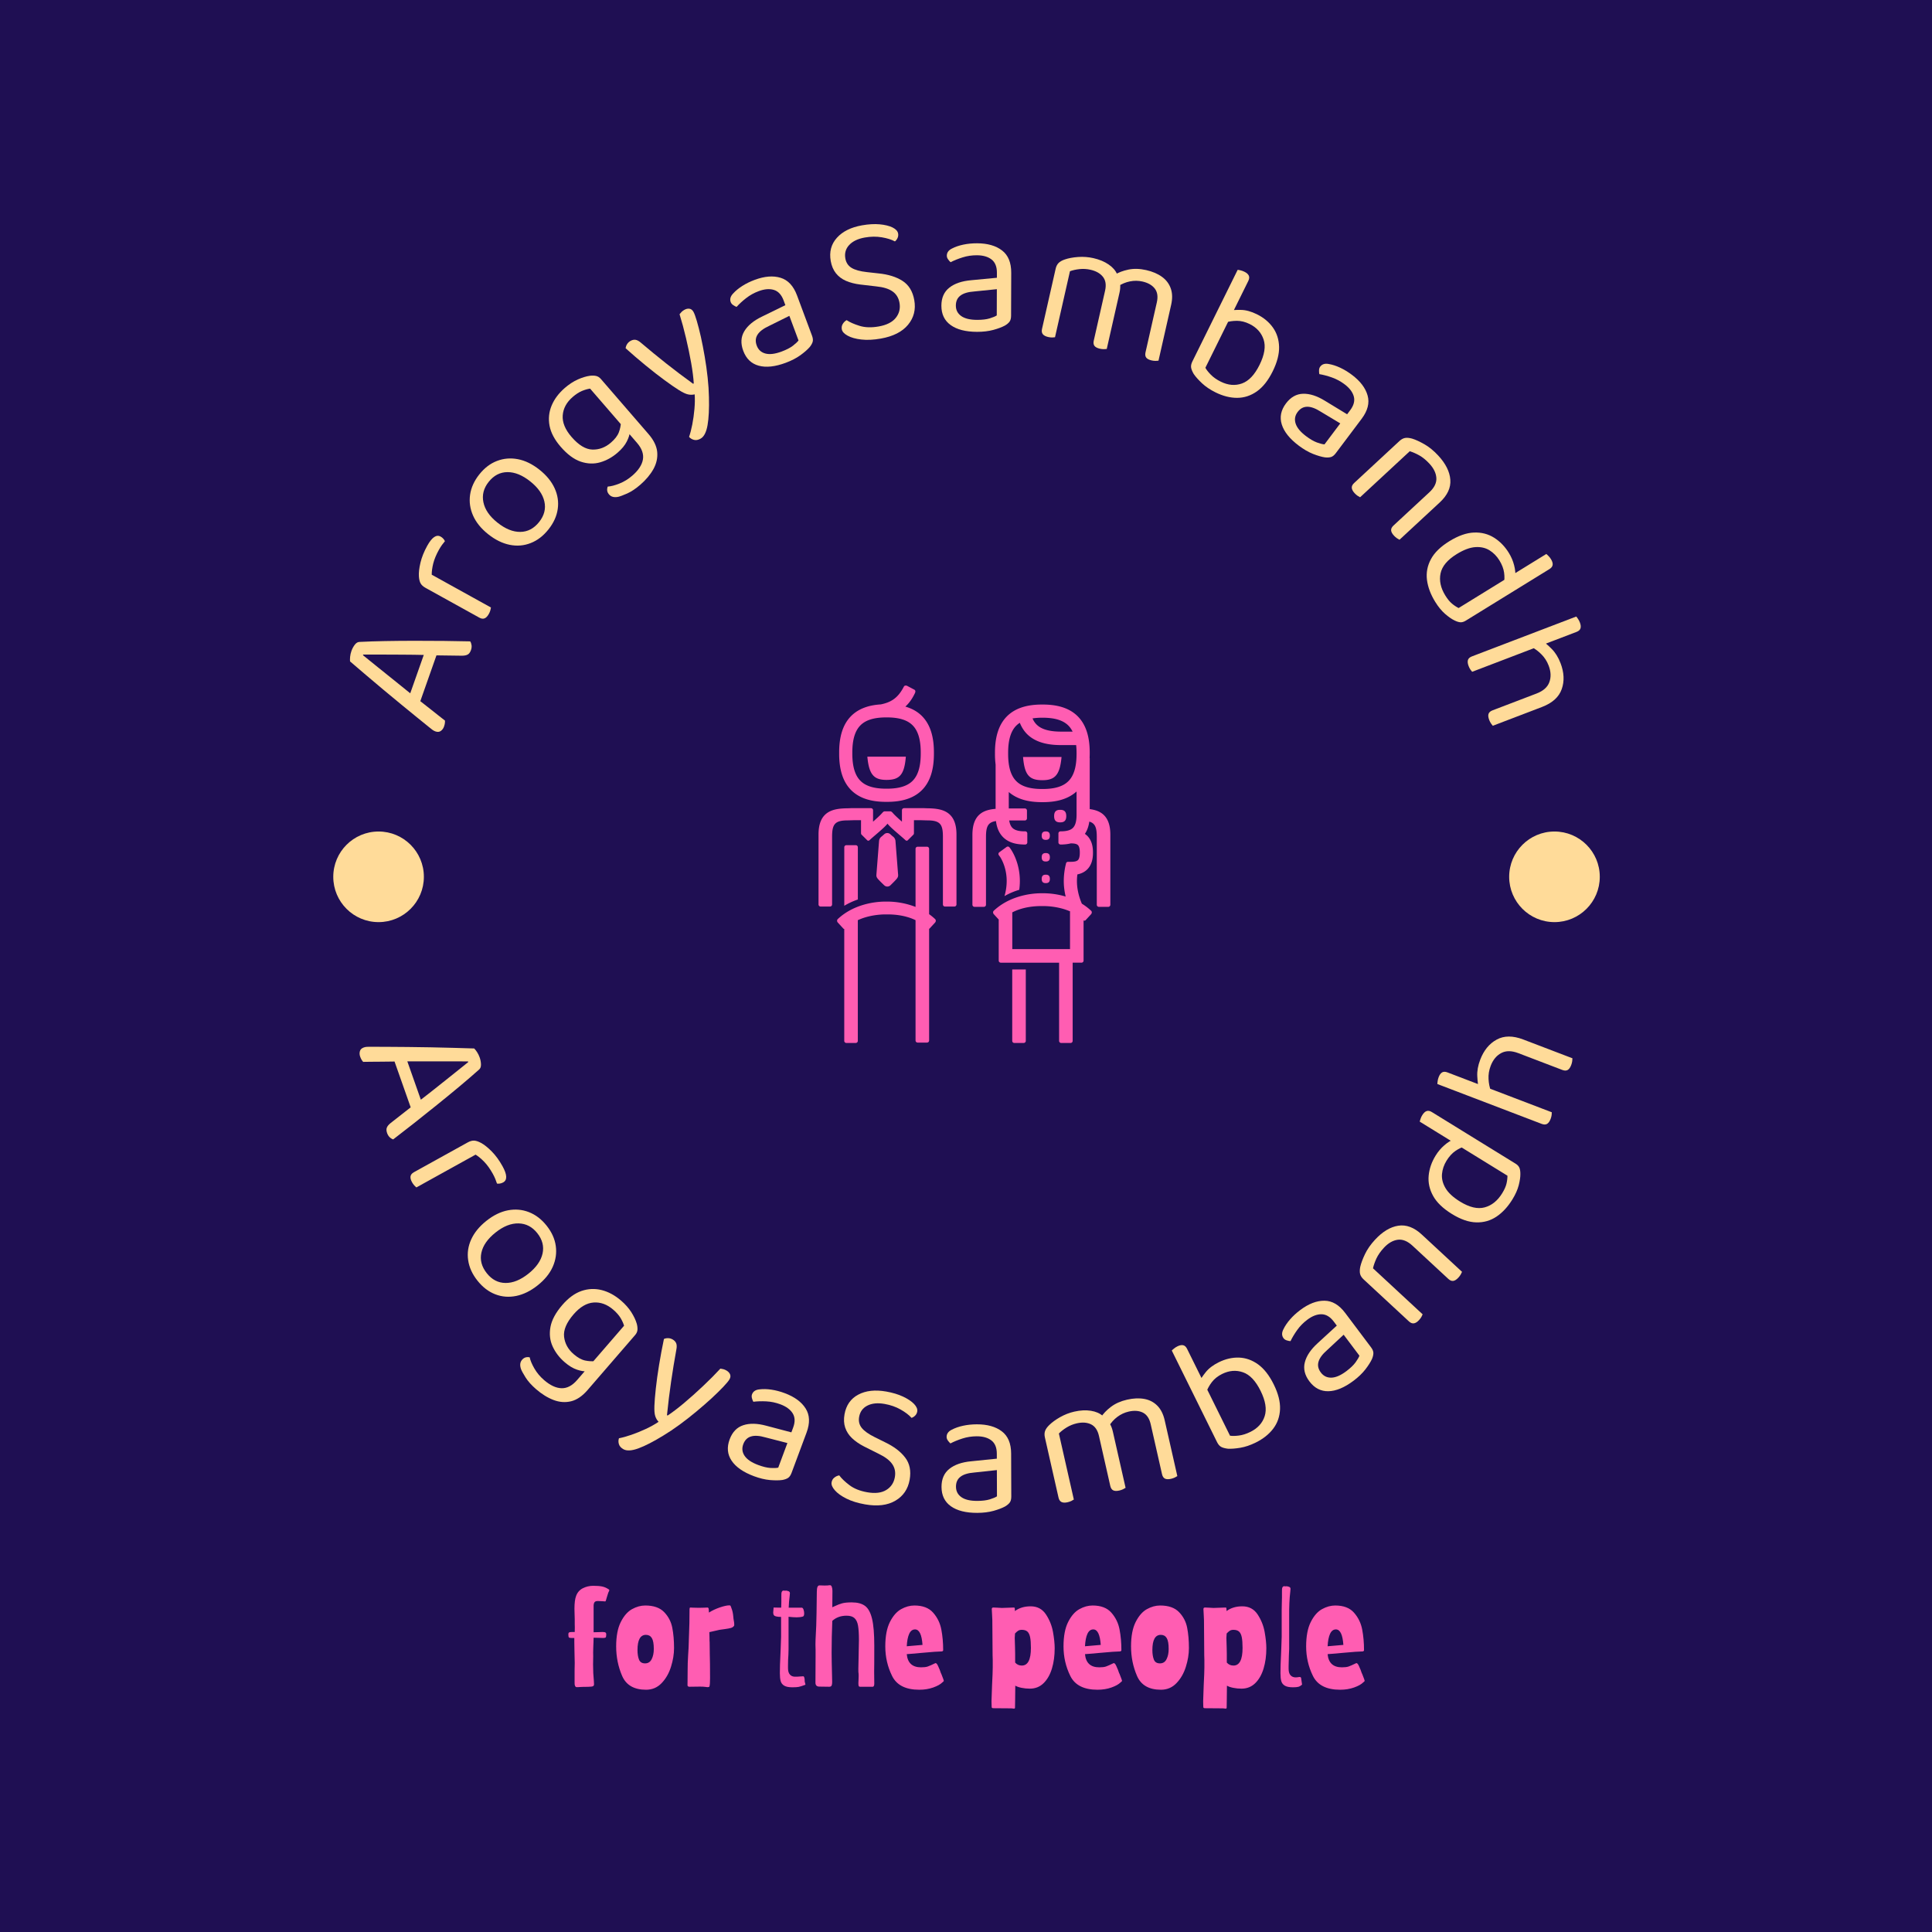 <svg xmlns="http://www.w3.org/2000/svg" version="1.1" xmlns:xlink="http://www.w3.org/1999/xlink" xmlns:svgjs="http://svgjs.dev/svgjs" width="1500" height="1500" viewBox="0 0 1500 1500"><rect width="1500" height="1500" fill="#1f0f53"></rect><g transform="matrix(0.667,0,0,0.667,250.161,174)"><svg viewBox="0 0 243 280" data-background-color="#1f0f53" preserveAspectRatio="xMidYMid meet" height="1728" width="1500" xmlns="http://www.w3.org/2000/svg" xmlns:xlink="http://www.w3.org/1999/xlink"><g id="tight-bounds" transform="matrix(1,0,0,1,-0.039,0)"><svg viewBox="0 0 243.078 280" height="280" width="243.078"><g><svg viewBox="0 0 278.27 320.537" height="280" width="243.078"><g><svg viewBox="0 0 278.27 320.537" height="320.537" width="278.27"><g id="textblocktransform"><svg viewBox="0 0 278.27 320.537" height="320.537" width="278.27" id="textblock"><g><svg viewBox="0 0 278.27 278.27" height="278.27" width="278.27"><g transform="matrix(1,0,0,1,89.943,89.943)"><svg viewBox="0 0 98.383 98.383" height="98.383" width="98.383"><g id="icon-0"><svg xmlns="http://www.w3.org/2000/svg" xmlns:xlink="http://www.w3.org/1999/xlink" version="1.1" x="0" y="0" viewBox="0 0 100 100" enable-background="new 0 0 100 100" xml:space="preserve" height="98.383" width="98.383" class="icon-jxe-0" data-fill-palette-color="accent" id="jxe-0"><g fill="#ff5db2" data-fill-palette-color="accent"></g><g fill="#ff5db2" data-fill-palette-color="accent"><g fill="#ff5db2" data-fill-palette-color="accent"><path d="M61.569 54.678A14 14 0 0 0 61.705 52.755C61.697 48.946 60.171 46.43 59.699 45.738L59.695 45.728 59.647 45.662 59.565 45.549 59.564 45.55 59.434 45.373A0.46 0.46 0 0 0 58.794 45.273L57.194 46.439A0.46 0.46 0 0 0 57.093 47.079L57.353 47.435 57.366 47.447C57.715 47.985 58.819 49.926 58.815 52.756A12 12 0 0 1 58.331 56.061 15 15 0 0 1 61.569 54.678M60.03 87.833C60.03 88.085 60.235 88.291 60.488 88.291H62.549A0.46 0.46 0 0 0 63.008 87.833V72.157H60.03zM66.657 30.622C69.364 30.622 70.49 29.527 70.853 25.528H62.406C62.732 29.527 63.795 30.622 66.657 30.622M66.502 47.554C66.502 48.198 66.8 48.464 67.386 48.464H67.407C67.993 48.464 68.291 48.199 68.291 47.554V47.524C68.291 46.882 67.993 46.614 67.407 46.614H67.386C66.8 46.614 66.502 46.881 66.502 47.524zM77.039 36.968V25.745H77.013C77.024 25.461 77.038 25.178 77.038 24.883V24.578C77.043 21.159 76.243 18.436 74.39 16.584 72.531 14.736 69.876 14.016 66.746 14.019H66.537C63.406 14.016 60.75 14.737 58.892 16.584 57.038 18.436 56.24 21.159 56.243 24.578V24.883A18 18 0 0 0 56.383 27.198V36.91C53.847 37.114 51.293 38.035 51.293 42.6V57.959A0.46 0.46 0 0 0 51.752 58.417H53.814A0.46 0.46 0 0 0 54.271 57.959V43.127C54.271 40.853 54.659 39.857 56.463 39.589 56.638 41.003 57.122 42.223 58.039 43.139 59.164 44.254 60.706 44.686 62.395 44.731 62.41 44.732 62.424 44.74 62.44 44.74H62.882A0.46 0.46 0 0 0 63.34 44.281V42.301A0.46 0.46 0 0 0 62.882 41.843H62.492C61.215 41.807 60.489 41.504 60.077 41.089 59.766 40.783 59.499 40.282 59.365 39.462L59.386 39.461H62.805A0.46 0.46 0 0 0 63.263 39.003V37.283A0.46 0.46 0 0 0 62.805 36.825H59.273V33.215C61.107 34.806 63.611 35.444 66.538 35.441H66.768C69.759 35.441 72.308 34.771 74.15 33.094V38.256C74.147 39.84 73.788 40.655 73.346 41.088 72.934 41.503 72.21 41.806 70.932 41.842H70.628C70.616 41.842 70.605 41.848 70.593 41.849H70.588V41.85A0.455 0.455 0 0 0 70.17 42.3V44.28C70.17 44.519 70.356 44.709 70.588 44.73V44.74L70.674 44.739H71.069C71.09 44.739 71.108 44.73 71.129 44.727A8.4 8.4 0 0 0 72.919 44.48V44.491H72.997C73.897 44.495 74.281 44.693 74.454 44.871 74.633 45.044 74.858 45.452 74.861 46.455V46.569C74.858 47.577 74.632 47.983 74.455 48.155 74.283 48.33 73.899 48.529 72.997 48.533H72.277A0.46 0.46 0 0 0 71.819 48.991C71.55 49.99 71.344 51.418 71.344 52.755 71.344 53.802 71.469 54.944 71.757 56.156A17.6 17.6 0 0 0 66.852 55.434L66.808 55.435H66.516L66.472 55.434C63.589 55.434 59.186 56.249 55.977 59.275 55.802 59.439 55.766 59.734 55.956 59.999L57.065 61.205V70.213C57.065 70.465 57.27 70.671 57.524 70.671H70.316V87.835C70.316 88.087 70.521 88.293 70.774 88.293H72.835A0.46 0.46 0 0 0 73.294 87.835V70.67H75.231A0.46 0.46 0 0 0 75.689 70.212V61.406A0.39 0.39 0 0 0 76.106 61.371L77.368 59.999C77.557 59.734 77.521 59.439 77.346 59.275A12.5 12.5 0 0 0 75.312 57.725C74.509 55.842 74.234 54.179 74.231 52.755 74.231 52.237 74.269 51.751 74.331 51.297 75.136 51.136 75.885 50.803 76.492 50.202 77.422 49.272 77.753 47.975 77.75 46.569V46.455C77.753 45.05 77.421 43.754 76.494 42.824A3.7 3.7 0 0 0 75.975 42.403C76.492 41.634 76.805 40.726 76.945 39.707 78.281 40.095 78.589 41.106 78.589 43.127V57.959C78.589 58.211 78.795 58.417 79.046 58.417H81.108A0.46 0.46 0 0 0 81.566 57.959V42.6C81.568 38.371 79.378 37.269 77.039 36.968M66.537 16.909H66.746C69.483 16.913 71.251 17.531 72.35 18.631 72.71 18.988 73.02 19.433 73.282 19.962H70.733C68.385 19.964 66.843 19.515 65.891 18.841 65.264 18.392 64.811 17.83 64.487 17.056A14 14 0 0 1 66.537 16.909M74.149 24.883C74.146 27.911 73.453 29.744 72.351 30.837 71.253 31.934 69.485 32.549 66.746 32.552H66.537C63.798 32.549 62.029 31.934 60.932 30.837 59.829 29.745 59.137 27.912 59.133 24.883V24.578C59.137 21.56 59.829 19.726 60.932 18.63A4.7 4.7 0 0 1 61.696 18.025C62.213 19.324 63.029 20.45 64.193 21.259 65.863 22.423 68.038 22.915 70.733 22.916H74.059C74.113 23.429 74.148 23.974 74.149 24.578zM72.713 59.593V67.692H60.044V59.631C62.619 58.301 65.435 58.246 66.474 58.246H66.854C67.819 58.246 70.337 58.362 72.748 59.423A0.5 0.5 0 0 0 72.713 59.593M70.573 39.877C71.445 39.877 71.888 39.482 71.888 38.523V38.477C71.888 37.521 71.445 37.123 70.573 37.123H70.542C69.669 37.123 69.227 37.521 69.227 38.477V38.523C69.227 39.482 69.669 39.877 70.542 39.877zM31.943 53.693A0.98 0.98 0 0 0 33.303 53.685C33.305 53.682 33.656 53.344 34.014 52.981 34.194 52.798 34.375 52.611 34.524 52.446A4 4 0 0 0 34.732 52.198C34.766 52.153 34.8 52.108 34.843 52.033 34.877 51.942 34.967 51.894 34.993 51.498L34.99 51.421 34.408 43.984C34.379 43.477 34.056 43.102 33.754 42.91L33.271 42.474A0.99 0.99 0 0 0 31.959 42.467L31.429 42.935C31.175 43.111 30.852 43.411 30.802 43.984H30.8L30.217 51.421 30.215 51.498C30.241 51.904 30.335 51.95 30.37 52.042 30.523 52.28 30.625 52.371 30.785 52.549 31.236 53.027 31.936 53.685 31.943 53.693M32.43 30.556C35.293 30.556 36.355 29.461 36.682 25.462H28.235C28.597 29.461 29.723 30.556 32.43 30.556M32.342 35.376H32.571C35.69 35.376 38.338 34.66 40.193 32.819 42.048 30.967 42.846 28.244 42.843 24.817V24.512C42.846 21.092 42.048 18.37 40.194 16.518 39.202 15.531 37.976 14.874 36.578 14.469 37.404 13.711 38.111 12.729 38.708 11.447 38.804 11.188 38.821 10.93 38.573 10.769L37.057 9.965C36.822 9.823 36.424 9.766 36.253 10.077 35.591 11.357 34.866 12.267 33.929 12.909 33.2 13.411 32.313 13.759 31.174 13.987 28.55 14.15 26.32 14.903 24.696 16.517 22.843 18.369 22.044 21.092 22.048 24.511V24.816C22.044 28.243 22.842 30.966 24.697 32.818 26.557 34.664 29.212 35.378 32.342 35.376M24.937 24.512C24.94 21.494 25.632 19.659 26.736 18.564 27.835 17.464 29.604 16.847 32.341 16.842H32.548C35.285 16.846 37.054 17.464 38.153 18.564 39.256 19.66 39.948 21.494 39.952 24.512V24.817C39.948 27.845 39.256 29.678 38.154 30.771 37.056 31.868 35.286 32.483 32.548 32.486H32.341C29.602 32.483 27.833 31.867 26.734 30.771 25.632 29.679 24.94 27.846 24.936 24.817V24.512zM67.385 43.717H67.406C67.992 43.717 68.29 43.451 68.29 42.807V42.777C68.29 42.134 67.992 41.867 67.406 41.867H67.385C66.799 41.867 66.501 42.134 66.501 42.777V42.807C66.502 43.452 66.799 43.717 67.385 43.717M25.691 44.884H23.629A0.46 0.46 0 0 0 23.171 45.342V58.181A16 16 0 0 1 26.149 56.803V45.342A0.46 0.46 0 0 0 25.691 44.884M41.789 60.027V45.682A0.46 0.46 0 0 0 41.331 45.223H39.27A0.46 0.46 0 0 0 38.812 45.682V58.431A17.4 17.4 0 0 0 32.614 57.263L32.57 57.264H32.278L32.234 57.263C29.352 57.263 24.948 58.078 21.74 61.104 21.566 61.268 21.529 61.563 21.718 61.828L22.98 63.2A0.4 0.4 0 0 0 23.165 63.278V87.832C23.165 88.084 23.37 88.29 23.623 88.29H25.684A0.46 0.46 0 0 0 26.143 87.832V61.342C28.613 60.198 31.243 60.077 32.234 60.077H32.614C33.621 60.077 36.302 60.124 38.812 61.34V87.75A0.46 0.46 0 0 0 39.27 88.208H41.332A0.46 0.46 0 0 0 41.79 87.75V63.237C41.816 63.225 41.844 63.221 41.868 63.202L43.13 61.83C43.32 61.565 43.284 61.27 43.109 61.106A12 12 0 0 0 41.789 60.027M66.502 52.301C66.502 52.945 66.8 53.211 67.386 53.211H67.407C67.993 53.211 68.291 52.945 68.291 52.301V52.271C68.291 51.629 67.993 51.361 67.407 51.361H67.386C66.8 51.361 66.502 51.628 66.502 52.271zM41.357 36.784A34 34 0 0 0 40.744 36.766L40.747 36.76H36.283A0.46 0.46 0 0 0 35.825 37.218V39.722C35.045 39.032 34.297 38.357 33.84 37.838 33.633 37.603 33.476 37.456 33.267 37.456H32.045C31.836 37.456 31.679 37.603 31.472 37.838 31.013 38.358 30.263 39.034 29.482 39.726V38.97C29.483 38.959 29.488 38.95 29.488 38.939V37.219A0.46 0.46 0 0 0 29.03 36.761H24.566L24.569 36.767C24.354 36.772 24.145 36.777 23.956 36.785 21.07 36.831 17.519 37.152 17.519 42.535V57.894A0.46 0.46 0 0 0 17.977 58.352H20.039A0.46 0.46 0 0 0 20.496 57.894V43.061C20.496 40.335 21.047 39.442 23.933 39.442 24.16 39.442 25.006 39.408 25.611 39.396H26.846V42.259C26.846 42.273 26.853 42.284 26.854 42.297A0.4 0.4 0 0 0 26.977 42.583L28.201 43.799C28.363 43.964 28.588 43.908 28.74 43.762 29.552 42.985 32.004 41.043 32.656 40.16 33.308 41.044 35.759 42.986 36.572 43.762 36.723 43.908 36.949 43.964 37.111 43.799L38.335 42.583A0.4 0.4 0 0 0 38.456 42.285C38.457 42.276 38.461 42.268 38.461 42.259V39.396H39.703C40.308 39.408 41.153 39.442 41.381 39.442 44.268 39.442 44.818 40.335 44.818 43.061V57.893C44.818 58.145 45.024 58.351 45.275 58.351H47.337A0.46 0.46 0 0 0 47.796 57.893V42.534C47.794 37.151 44.243 36.83 41.357 36.784" fill="#ff5db2" data-fill-palette-color="accent"></path></g></g></svg></g></svg></g><g id="text-0"><path d="M8.868 92.938v0l-0.051 0.144c0.902 0.734 1.979 1.604 3.23 2.61 1.25 1.007 2.538 2.041 3.862 3.103 1.324 1.061 2.555 2.054 3.69 2.977v0l0.488 0.387c0.395 0.304 0.885 0.681 1.471 1.131 0.584 0.457 1.196 0.937 1.835 1.443 0.635 0.496 1.229 0.967 1.781 1.412 0.546 0.443 0.995 0.795 1.348 1.055v0c0.009 0.197 0.001 0.394-0.026 0.593-0.027 0.198-0.088 0.431-0.182 0.699v0c-0.139 0.395-0.368 0.709-0.686 0.941-0.318 0.232-0.71 0.266-1.175 0.102v0c-0.223-0.079-0.437-0.193-0.642-0.345-0.209-0.16-0.43-0.334-0.664-0.524v0c-0.736-0.596-1.628-1.319-2.676-2.168-1.052-0.858-2.201-1.797-3.447-2.817-1.248-1.013-2.521-2.067-3.819-3.162-1.298-1.095-2.566-2.165-3.802-3.211-1.237-1.045-2.363-2.008-3.379-2.889v0c-0.026-0.231-0.021-0.559 0.014-0.984 0.044-0.429 0.14-0.854 0.288-1.274v0c0.173-0.491 0.413-0.937 0.718-1.338 0.308-0.407 0.656-0.611 1.043-0.611v0c1.635-0.083 3.473-0.145 5.515-0.184 2.048-0.038 4.169-0.057 6.363-0.058 2.2 0.001 4.332 0.011 6.396 0.029 2.062 0.025 3.932 0.056 5.609 0.096v0c0.156 0.248 0.255 0.538 0.297 0.867 0.035 0.328-0.008 0.664-0.13 1.008v0c-0.166 0.472-0.397 0.792-0.693 0.96-0.298 0.174-0.723 0.261-1.274 0.26v0l-6.719-0.089-1.137-0.068c-1.677-0.039-3.371-0.063-5.081-0.07-1.71-0.008-3.295-0.015-4.755-0.021-1.466-0.008-2.67-0.009-3.61-0.004zM25.005 92.198l-4.171 11.837-2.13-1.826 3.626-10.288z" fill="#ffdb99" data-fill-palette-color="primary"></path><path d="M23.659 75.698v0l5.401 2.992-1.517 2.74-5.197-2.878c-0.526-0.291-0.889-0.62-1.089-0.986-0.199-0.365-0.321-0.858-0.364-1.476v0c-0.057-0.804 0.055-1.801 0.335-2.99 0.283-1.18 0.771-2.397 1.465-3.65v0c1.012-1.827 1.973-2.488 2.884-1.984v0c0.231 0.128 0.424 0.281 0.58 0.46 0.159 0.173 0.276 0.353 0.349 0.541v0c-0.175 0.204-0.388 0.477-0.638 0.817-0.241 0.338-0.463 0.69-0.666 1.057v0c-0.583 1.052-0.989 2.037-1.219 2.952-0.223 0.919-0.331 1.721-0.324 2.405zM33.937 84.972l-7.964-4.411 1.926-2.515 8.549 4.735c-0.018 0.144-0.06 0.345-0.125 0.603-0.074 0.26-0.187 0.526-0.338 0.798v0c-0.265 0.479-0.561 0.79-0.888 0.934-0.336 0.146-0.723 0.098-1.16-0.144z" fill="#ffdb99" data-fill-palette-color="primary"></path><path d="M46.925 53.032v0 0c1.513 1.203 2.604 2.535 3.272 3.998 0.668 1.463 0.891 2.957 0.671 4.483-0.215 1.53-0.881 2.999-1.999 4.407v0c-1.119 1.407-2.401 2.391-3.848 2.951-1.445 0.569-2.956 0.694-4.532 0.374-1.576-0.32-3.12-1.081-4.633-2.284v0c-1.529-1.215-2.618-2.555-3.267-4.02-0.649-1.465-0.864-2.965-0.645-4.501 0.223-1.541 0.885-3.004 1.987-4.391v0c1.106-1.392 2.378-2.362 3.816-2.911 1.442-0.555 2.95-0.681 4.524-0.38 1.574 0.301 3.125 1.059 4.654 2.274zM35.955 55.658v0 0c-1.085 1.365-1.463 2.835-1.133 4.408 0.325 1.579 1.334 3.041 3.027 4.387v0c1.714 1.362 3.364 2.03 4.948 2.003 1.585-0.018 2.937-0.73 4.056-2.138v0c1.106-1.392 1.483-2.866 1.131-4.423-0.346-1.553-1.366-3.002-3.058-4.347v0c-1.693-1.346-3.335-2.012-4.926-1.998-1.591 0.014-2.939 0.716-4.045 2.108z" fill="#ffdb99" data-fill-palette-color="primary"></path><path d="M63.781 49.362v0 0c-1.145 0.99-2.393 1.68-3.745 2.071-1.351 0.391-2.756 0.341-4.215-0.148-1.459-0.499-2.904-1.577-4.336-3.233v0c-1.295-1.498-2.089-3-2.383-4.507-0.283-1.506-0.135-2.961 0.447-4.366 0.581-1.395 1.533-2.665 2.857-3.811v0c0.905-0.782 1.836-1.39 2.792-1.824 0.956-0.424 1.833-0.691 2.632-0.8v0c0.469-0.057 0.904-0.045 1.305 0.037 0.396 0.086 0.749 0.308 1.058 0.666v0l7.897 9.135-2.362 2.042-7.87-9.104c-0.528 0.072-1.115 0.24-1.762 0.505-0.642 0.27-1.309 0.703-1.999 1.299v0c-1.324 1.145-2.041 2.47-2.151 3.977-0.109 1.506 0.525 3.057 1.905 4.652v0c1.534 1.774 3.035 2.683 4.502 2.728 1.463 0.039 2.796-0.46 3.998-1.5v0c0.869-0.751 1.444-1.503 1.723-2.253 0.275-0.756 0.417-1.45 0.425-2.083v0l1.931 2.002c-0.017 0.569-0.233 1.265-0.647 2.088-0.409 0.818-1.077 1.628-2.002 2.427zM67.982 47.231v0l-2.685-3.106 2.362-2.042 2.811 3.252c1.127 1.304 1.752 2.59 1.876 3.859 0.118 1.274-0.156 2.511-0.823 3.714-0.672 1.197-1.618 2.324-2.841 3.38v0c-0.987 0.853-1.928 1.479-2.824 1.879-0.901 0.395-1.539 0.633-1.914 0.716v0c-0.88 0.18-1.544 0.012-1.99-0.504v0c-0.239-0.276-0.374-0.561-0.405-0.856-0.031-0.304 0.009-0.589 0.119-0.853v0c0.688-0.041 1.528-0.258 2.52-0.651 0.987-0.388 1.914-0.958 2.784-1.71v0c1.319-1.14 2.081-2.3 2.287-3.478 0.205-1.178-0.22-2.378-1.277-3.6z" fill="#ffdb99" data-fill-palette-color="primary"></path><path d="M76.999 35.817v0 0c-0.805-0.503-1.832-1.214-3.079-2.133-1.254-0.915-2.606-1.969-4.058-3.16-1.461-1.194-2.905-2.432-4.332-3.715v0c0.03-0.314 0.135-0.612 0.314-0.896 0.18-0.283 0.419-0.511 0.718-0.683v0c0.381-0.22 0.754-0.302 1.121-0.248 0.364 0.063 0.762 0.286 1.193 0.669v0c1.773 1.505 3.572 2.98 5.397 4.424 1.824 1.445 3.766 2.911 5.826 4.399v0l0.14-0.081c-0.073-1.222-0.259-2.695-0.559-4.418-0.305-1.72-0.677-3.507-1.114-5.361-0.434-1.848-0.898-3.566-1.393-5.154v0c0.121-0.156 0.261-0.318 0.421-0.488 0.163-0.164 0.355-0.31 0.578-0.439v0c0.386-0.223 0.757-0.312 1.11-0.266 0.363 0.048 0.656 0.265 0.879 0.652v0c0.206 0.357 0.451 1.019 0.736 1.986 0.285 0.967 0.577 2.109 0.877 3.427 0.29 1.315 0.566 2.732 0.826 4.252 0.264 1.526 0.477 3.045 0.639 4.558 0.163 1.513 0.255 2.911 0.278 4.194v0c0.066 2.521-0.034 4.541-0.298 6.058-0.266 1.527-0.759 2.498-1.479 2.914v0c-0.521 0.301-1.001 0.394-1.441 0.281-0.436-0.107-0.794-0.322-1.074-0.645v0c0.251-0.714 0.483-1.605 0.694-2.671 0.209-1.072 0.365-2.188 0.468-3.348 0.101-1.151 0.117-2.205 0.048-3.164v0c-0.451 0.112-0.924 0.116-1.421 0.012-0.497-0.104-1.168-0.422-2.015-0.956z" fill="#ffdb99" data-fill-palette-color="primary"></path><path d="M99.206 27.518v0 0c1.026-0.382 1.837-0.799 2.433-1.252 0.594-0.459 1-0.841 1.218-1.145v0l-1.977-5.311-4.365 2.165c-1.238 0.569-2.073 1.201-2.507 1.897-0.442 0.691-0.5 1.477-0.172 2.357v0c0.335 0.899 0.959 1.471 1.872 1.715 0.913 0.244 2.079 0.102 3.498-0.426zM93.399 12.037v0 0c2.122-0.79 3.985-0.939 5.589-0.447 1.601 0.486 2.784 1.754 3.548 3.806v0l3.233 8.684c0.2 0.538 0.248 0.986 0.142 1.342-0.105 0.357-0.321 0.736-0.647 1.139v0c-0.465 0.534-1.134 1.118-2.008 1.754-0.883 0.631-1.932 1.174-3.148 1.626v0c-2.299 0.856-4.248 1.066-5.846 0.629-1.589-0.433-2.702-1.504-3.338-3.214v0c-0.592-1.59-0.513-3.004 0.238-4.242 0.744-1.236 2.025-2.29 3.843-3.162v0l5.015-2.451-0.382-1.026c-0.455-1.222-1.155-1.979-2.099-2.269-0.936-0.286-2.028-0.197-3.276 0.267v0c-1.001 0.373-1.906 0.875-2.716 1.509-0.81 0.633-1.498 1.264-2.064 1.894v0c-0.26-0.098-0.513-0.235-0.759-0.41-0.243-0.169-0.411-0.377-0.503-0.624v0c-0.236-0.633-0.063-1.253 0.52-1.86v0c0.531-0.587 1.197-1.134 1.996-1.641 0.793-0.504 1.68-0.939 2.662-1.304z" fill="#ffdb99" data-fill-palette-color="primary"></path><path d="M120.157 22.102v0 0c1.724-0.304 2.959-0.926 3.706-1.867 0.748-0.935 1.014-2.018 0.797-3.249v0c-0.186-1.058-0.683-1.873-1.491-2.445-0.801-0.573-1.97-0.936-3.507-1.091v0l-3.52-0.41c-1.137-0.143-2.151-0.407-3.043-0.792-0.885-0.386-1.609-0.935-2.173-1.645-0.556-0.705-0.927-1.583-1.113-2.635v0c-0.348-1.977 0.098-3.651 1.339-5.023 1.234-1.37 3.046-2.266 5.436-2.686v0c1.384-0.244 2.648-0.315 3.792-0.215 1.144 0.107 2.073 0.335 2.786 0.683 0.708 0.356 1.107 0.79 1.197 1.302v0c0.059 0.333 0.021 0.648-0.111 0.946-0.132 0.305-0.324 0.558-0.577 0.761v0c-0.736-0.399-1.684-0.695-2.843-0.889-1.153-0.195-2.372-0.179-3.656 0.047v0c-1.491 0.263-2.614 0.8-3.371 1.612-0.757 0.806-1.036 1.775-0.837 2.906v0c0.158 0.899 0.599 1.572 1.324 2.022 0.732 0.454 1.84 0.764 3.324 0.928v0l2.467 0.275c2.13 0.208 3.872 0.749 5.227 1.622 1.361 0.872 2.21 2.26 2.545 4.164v0c0.356 2.023-0.094 3.794-1.35 5.313-1.256 1.518-3.219 2.512-5.888 2.982v0c-1.564 0.275-2.963 0.343-4.195 0.203-1.226-0.141-2.211-0.417-2.956-0.828-0.752-0.41-1.172-0.871-1.262-1.383v0c-0.077-0.439-0.005-0.829 0.215-1.17 0.213-0.346 0.489-0.615 0.826-0.805v0c0.692 0.461 1.626 0.873 2.802 1.236 1.176 0.363 2.545 0.406 4.11 0.131z" fill="#ffdb99" data-fill-palette-color="primary"></path><path d="M141.402 20.675v0 0c1.095 0.004 2.001-0.101 2.718-0.315 0.717-0.221 1.232-0.435 1.543-0.644v0l0.019-5.667-4.847 0.49c-1.359 0.097-2.363 0.394-3.014 0.893-0.657 0.491-0.987 1.206-0.991 2.145v0c-0.003 0.96 0.379 1.715 1.148 2.265 0.769 0.55 1.91 0.828 3.424 0.833zM141.417 4.14v0 0c2.264 0.008 4.06 0.524 5.388 1.549 1.328 1.018 1.988 2.622 1.981 4.812v0l-0.031 9.266c-0.002 0.574-0.115 1.01-0.339 1.307-0.224 0.297-0.56 0.576-1.006 0.838v0c-0.623 0.336-1.455 0.647-2.498 0.934-1.049 0.28-2.222 0.418-3.519 0.414v0c-2.453-0.008-4.351-0.498-5.692-1.469-1.335-0.964-1.999-2.359-1.994-4.184v0c0.006-1.696 0.578-2.992 1.717-3.887 1.132-0.895 2.702-1.43 4.709-1.606v0l5.558-0.529 0.003-1.094c0.004-1.304-0.384-2.259-1.166-2.863-0.775-0.597-1.829-0.898-3.16-0.903v0c-1.068-0.004-2.092 0.148-3.073 0.456-0.981 0.308-1.847 0.656-2.599 1.045v0c-0.209-0.183-0.397-0.4-0.566-0.65-0.168-0.244-0.252-0.498-0.251-0.762v0c0.002-0.676 0.383-1.195 1.141-1.557v0c0.704-0.363 1.519-0.64 2.446-0.833 0.92-0.193 1.904-0.288 2.951-0.284z" fill="#ffdb99" data-fill-palette-color="primary"></path><path d="M172.158 14.837v0l-0.992 4.38-3.055-0.692 0.94-4.152c0.282-1.246 0.127-2.244-0.465-2.995-0.594-0.744-1.487-1.252-2.68-1.522v0c-0.784-0.178-1.574-0.225-2.369-0.142-0.796 0.09-1.486 0.242-2.068 0.457v0l-1.476 6.516-3.055-0.692 1.442-6.367c0.115-0.508 0.321-0.915 0.619-1.222 0.298-0.307 0.751-0.564 1.36-0.773v0c0.783-0.273 1.738-0.452 2.866-0.536 1.126-0.078 2.223 0.005 3.291 0.246v0c1.299 0.294 2.397 0.751 3.297 1.371 0.899 0.619 1.515 1.327 1.847 2.123v0c0.117 0.186 0.211 0.353 0.282 0.5 0.076 0.156 0.14 0.344 0.195 0.564v0c0.108 0.35 0.17 0.78 0.186 1.29 0.023 0.511-0.032 1.06-0.165 1.646zM183.313 17.447v0l-0.974 4.301-3.056-0.692 0.941-4.153c0.282-1.246 0.134-2.243-0.445-2.991-0.581-0.741-1.467-1.247-2.661-1.517v0c-0.89-0.202-1.789-0.211-2.696-0.028-0.914 0.181-1.778 0.54-2.593 1.076v0l-0.714-2.491c0.808-0.51 1.802-0.888 2.98-1.133 1.177-0.239 2.451-0.204 3.822 0.106v0c1.371 0.31 2.512 0.797 3.421 1.461 0.905 0.655 1.537 1.491 1.896 2.508 0.359 1.017 0.385 2.201 0.079 3.553zM155.435 22.63l1.959-8.652 3.056 0.692-2.21 9.759c-0.144 0.023-0.348 0.039-0.614 0.048-0.271 0.001-0.557-0.033-0.861-0.101v0c-0.534-0.121-0.915-0.318-1.144-0.592-0.234-0.282-0.296-0.666-0.186-1.154zM166.608 25.16l1.959-8.652 3.056 0.692-2.211 9.759c-0.144 0.023-0.355 0.037-0.633 0.044-0.284-0.002-0.564-0.034-0.841-0.097v0c-0.56-0.127-0.948-0.326-1.164-0.596-0.221-0.279-0.276-0.662-0.166-1.15zM177.781 27.69l1.959-8.651 3.056 0.692-2.211 9.759c-0.144 0.023-0.355 0.037-0.633 0.043-0.284-0.002-0.564-0.034-0.841-0.097v0c-0.56-0.127-0.948-0.326-1.164-0.596-0.221-0.279-0.276-0.662-0.166-1.15z" fill="#ffdb99" data-fill-palette-color="primary"></path><path d="M201.835 19.467v0 0c1.448 0.716 2.598 1.669 3.45 2.859 0.849 1.196 1.295 2.589 1.338 4.178 0.037 1.587-0.423 3.349-1.382 5.289v0c-0.97 1.963-2.109 3.405-3.417 4.327-1.317 0.925-2.734 1.389-4.251 1.393-1.511 0.007-3.073-0.388-4.684-1.185v0c-1.145-0.566-2.112-1.218-2.902-1.955-0.783-0.734-1.385-1.408-1.804-2.023v0c-0.329-0.57-0.517-1.043-0.564-1.421-0.05-0.372 0.046-0.803 0.289-1.293v0l5.768-11.669 2.799 1.384-5.768 11.669c0.226 0.428 0.619 0.928 1.181 1.5 0.562 0.572 1.276 1.072 2.142 1.5v0c1.587 0.785 3.114 0.914 4.581 0.387 1.467-0.527 2.732-1.865 3.795-4.016v0c1.075-2.175 1.366-3.999 0.873-5.472-0.49-1.479-1.496-2.594-3.017-3.346v0c-0.933-0.461-1.848-0.691-2.746-0.69-0.907 0.004-1.709 0.124-2.406 0.36v0l0.596-2.533c0.713-0.145 1.603-0.207 2.67-0.184 1.064 0.013 2.217 0.327 3.459 0.941zM199.975 12.271l-3.778 7.643-2.799-1.384 4.281-8.661c0.139 0.008 0.346 0.047 0.622 0.115 0.272 0.059 0.551 0.159 0.836 0.3v0c0.485 0.24 0.802 0.521 0.951 0.844 0.143 0.32 0.106 0.701-0.113 1.143z" fill="#ffdb99" data-fill-palette-color="primary"></path><path d="M212.44 45.78v0 0c0.875 0.658 1.664 1.116 2.367 1.373 0.707 0.252 1.247 0.388 1.621 0.407v0l3.406-4.529-4.178-2.507c-1.147-0.735-2.13-1.098-2.949-1.088-0.82 0-1.513 0.376-2.077 1.126v0c-0.577 0.767-0.722 1.601-0.435 2.502 0.287 0.901 1.035 1.806 2.245 2.716zM222.344 32.539v0 0c1.81 1.361 2.94 2.849 3.391 4.465 0.455 1.61 0.025 3.291-1.291 5.041v0l-5.568 7.406c-0.345 0.459-0.696 0.741-1.054 0.844-0.357 0.104-0.793 0.127-1.308 0.07v0c-0.7-0.104-1.553-0.352-2.56-0.745-1.008-0.403-2.03-0.994-3.067-1.774v0c-1.961-1.474-3.189-3.002-3.683-4.583-0.493-1.571-0.191-3.086 0.906-4.545v0c1.019-1.356 2.253-2.052 3.7-2.088 1.442-0.04 3.021 0.47 4.735 1.531v0l4.769 2.901 0.658-0.875c0.784-1.043 1.043-2.04 0.779-2.992-0.264-0.942-0.928-1.814-1.993-2.614v0c-0.854-0.642-1.765-1.133-2.735-1.473-0.97-0.34-1.873-0.579-2.708-0.717v0c-0.058-0.272-0.079-0.558-0.064-0.86 0.011-0.296 0.096-0.549 0.254-0.76v0c0.406-0.54 1.021-0.729 1.846-0.566v0c0.781 0.131 1.601 0.396 2.459 0.796 0.852 0.396 1.697 0.908 2.534 1.538z" fill="#ffdb99" data-fill-palette-color="primary"></path><path d="M241.307 60.104v0l-2.923 2.709-2.129-2.298 2.811-2.605c1.071-0.992 1.576-2.018 1.516-3.077-0.065-1.064-0.566-2.102-1.503-3.113v0c-0.708-0.763-1.431-1.355-2.171-1.776-0.74-0.411-1.429-0.712-2.068-0.904v0l-4.959 4.597-2.13-2.298 4.848-4.493c0.402-0.372 0.807-0.596 1.217-0.671 0.409-0.075 0.924-0.027 1.544 0.145v0c0.747 0.229 1.631 0.636 2.651 1.22 1.02 0.584 2.008 1.392 2.964 2.422v0c1.613 1.74 2.486 3.478 2.621 5.215 0.139 1.741-0.624 3.384-2.289 4.927zM222.822 55.908l6.506-6.03 2.129 2.298-7.339 6.802c-0.132-0.062-0.309-0.165-0.533-0.308-0.224-0.152-0.441-0.342-0.653-0.57v0c-0.372-0.402-0.575-0.78-0.61-1.135-0.034-0.365 0.132-0.717 0.5-1.057zM231.325 65.084l6.506-6.03 2.13 2.298-7.339 6.801c-0.127-0.057-0.309-0.165-0.547-0.322-0.228-0.157-0.441-0.342-0.639-0.555v0c-0.391-0.421-0.598-0.805-0.624-1.15-0.025-0.355 0.146-0.702 0.513-1.042z" fill="#ffdb99" data-fill-palette-color="primary"></path><path d="M245.385 82.897v0l11.176-6.889 1.678 2.645-11.314 6.974c-0.42 0.259-0.818 0.373-1.194 0.343-0.37-0.034-0.798-0.175-1.285-0.423v0c-0.564-0.271-1.228-0.736-1.99-1.393-0.76-0.667-1.468-1.532-2.124-2.596v0c-0.986-1.599-1.579-3.179-1.779-4.74-0.194-1.564 0.091-3.053 0.855-4.468 0.76-1.421 2.083-2.713 3.97-3.877v0c1.933-1.192 3.707-1.817 5.322-1.875 1.612-0.065 3.059 0.306 4.341 1.111 1.273 0.803 2.333 1.892 3.181 3.267v0c0.536 0.869 0.919 1.768 1.151 2.697 0.237 0.926 0.314 1.72 0.23 2.383v0l-2.46 1.516c0.161-0.679 0.182-1.45 0.063-2.313-0.119-0.863-0.459-1.75-1.019-2.659v0c-0.56-0.909-1.273-1.633-2.137-2.172-0.87-0.536-1.892-0.763-3.065-0.683-1.173 0.08-2.505 0.579-3.995 1.498v0c-2.019 1.245-3.188 2.64-3.506 4.185-0.318 1.546 0.022 3.127 1.018 4.744v0c0.479 0.777 0.956 1.364 1.432 1.761 0.475 0.398 0.959 0.719 1.451 0.964zM264.997 74.488l-7.422 4.575-1.679-2.646 8.423-5.191c0.113 0.081 0.269 0.223 0.466 0.427 0.199 0.195 0.375 0.416 0.528 0.663v0c0.301 0.489 0.428 0.907 0.38 1.254-0.044 0.353-0.277 0.659-0.696 0.918z" fill="#ffdb99" data-fill-palette-color="primary"></path><path d="M263.391 104.26l-3.437 1.314-1.119-2.927 3.362-1.284c1.465-0.56 2.392-1.381 2.782-2.463 0.396-1.085 0.346-2.274-0.148-3.568v0c-0.362-0.947-0.882-1.758-1.559-2.433-0.671-0.677-1.37-1.199-2.096-1.565v0l2.157-1.454c0.641 0.428 1.356 1.041 2.147 1.839 0.796 0.796 1.437 1.828 1.921 3.097v0c0.772 2.02 0.855 3.884 0.249 5.592-0.598 1.712-2.017 2.996-4.259 3.852zM248.257 93.341l8.504-3.25 1.115 2.917-9.565 3.655c-0.096-0.101-0.222-0.259-0.377-0.475-0.151-0.225-0.282-0.482-0.393-0.772v0c-0.195-0.511-0.244-0.941-0.145-1.29 0.107-0.345 0.394-0.606 0.861-0.785zM252.708 104.989l8.467-3.235 1.08 2.94-9.489 3.626c-0.099-0.107-0.228-0.275-0.388-0.503-0.156-0.237-0.284-0.488-0.385-0.753v0c-0.205-0.537-0.255-0.97-0.15-1.3 0.109-0.338 0.398-0.597 0.865-0.775zM270.84 88.053l-14.385 5.498-1.114-2.917 15.445-5.903c0.096 0.101 0.222 0.27 0.378 0.507 0.16 0.228 0.296 0.491 0.41 0.788v0c0.193 0.505 0.235 0.927 0.125 1.265-0.112 0.332-0.398 0.586-0.859 0.762z" fill="#ffdb99" data-fill-palette-color="primary"></path><path d="M31.549 180.932v0l-0.05-0.144c-1.163-0.006-2.547-0.009-4.153-0.009-1.605 0-3.257 0.001-4.953 0.004-1.697 0.003-3.278 0.001-4.743-0.005v0l-0.622 0.004c-0.498 0.011-1.116 0.024-1.855 0.041-0.742 0.011-1.519 0.02-2.334 0.027-0.806 0.012-1.563 0.017-2.273 0.017-0.703-0.003-1.274 0.005-1.712 0.023v0c-0.131-0.147-0.248-0.307-0.351-0.478-0.103-0.171-0.202-0.391-0.297-0.659v0c-0.139-0.395-0.158-0.783-0.055-1.163 0.103-0.38 0.386-0.652 0.852-0.816v0c0.223-0.079 0.462-0.123 0.716-0.134 0.263-0.007 0.545-0.009 0.846-0.008v0c0.947 0.003 2.095 0.007 3.444 0.011 1.358 0.009 2.841 0.02 4.451 0.033 1.608 0.007 3.26 0.03 4.958 0.07 1.698 0.039 3.356 0.078 4.975 0.117 1.619 0.039 3.1 0.083 4.443 0.132v0c0.165 0.164 0.367 0.422 0.607 0.775 0.235 0.362 0.426 0.753 0.574 1.174v0c0.173 0.491 0.266 0.988 0.279 1.492 0.015 0.511-0.128 0.887-0.429 1.13v0c-1.221 1.09-2.615 2.29-4.181 3.601-1.572 1.314-3.212 2.658-4.92 4.035-1.714 1.378-3.381 2.707-5.001 3.987-1.622 1.274-3.099 2.421-4.43 3.443v0c-0.277-0.096-0.536-0.259-0.775-0.491-0.233-0.233-0.41-0.522-0.531-0.866v0c-0.166-0.472-0.187-0.866-0.062-1.182 0.123-0.323 0.399-0.657 0.829-1.002v0l5.291-4.143 0.928-0.66c1.331-1.021 2.666-2.064 4.002-3.131 1.337-1.066 2.576-2.054 3.717-2.965 1.147-0.913 2.086-1.667 2.815-2.26zM19.442 191.626l-4.172-11.837 2.804 0.087 3.626 10.288z" fill="#ffdb99" data-fill-palette-color="primary"></path><path d="M33.132 200.918v0l-5.401 2.992-1.517-2.741 5.196-2.878c0.526-0.291 0.997-0.425 1.413-0.4 0.415 0.025 0.897 0.183 1.445 0.475v0c0.712 0.378 1.497 1.002 2.357 1.87 0.85 0.866 1.623 1.925 2.317 3.178v0c1.012 1.827 1.063 2.993 0.152 3.497v0c-0.231 0.128-0.463 0.21-0.698 0.247-0.231 0.043-0.446 0.046-0.644 0.009v0c-0.08-0.257-0.198-0.582-0.354-0.974-0.158-0.384-0.339-0.759-0.542-1.125v0c-0.583-1.052-1.202-1.919-1.857-2.599-0.661-0.677-1.283-1.194-1.867-1.551zM19.819 204.711l7.964-4.411 1.11 2.966-8.549 4.736c-0.113-0.092-0.261-0.234-0.445-0.426-0.181-0.201-0.347-0.438-0.497-0.71v0c-0.265-0.479-0.372-0.895-0.32-1.248 0.054-0.362 0.3-0.665 0.737-0.907z" fill="#ffdb99" data-fill-palette-color="primary"></path><path d="M46.529 229.146v0 0c-1.513 1.203-3.058 1.964-4.633 2.284-1.576 0.32-3.082 0.201-4.519-0.358-1.442-0.555-2.722-1.536-3.841-2.943v0c-1.119-1.407-1.787-2.879-2.006-4.415-0.228-1.537-0.009-3.036 0.659-4.499 0.668-1.463 1.758-2.796 3.271-3.998v0c1.529-1.215 3.081-1.973 4.654-2.275 1.574-0.301 3.084-0.172 4.53 0.389 1.451 0.565 2.727 1.541 3.829 2.927v0c1.106 1.392 1.764 2.85 1.974 4.375 0.215 1.53-0.002 3.028-0.651 4.493-0.649 1.465-1.738 2.805-3.267 4.02zM46.449 217.866v0 0c-1.085-1.365-2.431-2.065-4.039-2.099-1.612-0.04-3.264 0.613-4.957 1.958v0c-1.714 1.362-2.737 2.818-3.068 4.368-0.341 1.548 0.048 3.026 1.166 4.433v0c1.106 1.392 2.457 2.092 4.053 2.102 1.591 0.014 3.233-0.652 4.926-1.998v0c1.693-1.346 2.713-2.795 3.059-4.347 0.346-1.553-0.034-3.025-1.14-4.417z" fill="#ffdb99" data-fill-palette-color="primary"></path><path d="M52.351 245.722v0 0c-1.145-0.99-2.009-2.125-2.59-3.406-0.582-1.28-0.736-2.678-0.463-4.192 0.283-1.516 1.14-3.102 2.572-4.758v0c1.295-1.498 2.667-2.501 4.115-3.009 1.449-0.498 2.911-0.561 4.385-0.19 1.465 0.373 2.859 1.131 4.184 2.277v0c0.905 0.782 1.641 1.615 2.208 2.499 0.558 0.884 0.949 1.714 1.173 2.488v0c0.124 0.456 0.175 0.888 0.152 1.297-0.028 0.405-0.197 0.786-0.507 1.143v0l-7.896 9.135-2.362-2.043 7.87-9.103c-0.147-0.512-0.399-1.068-0.754-1.67-0.36-0.597-0.885-1.194-1.575-1.79v0c-1.324-1.145-2.739-1.662-4.246-1.554-1.506 0.109-2.949 0.962-4.328 2.557v0c-1.534 1.774-2.217 3.391-2.048 4.85 0.173 1.454 0.86 2.7 2.062 3.739v0c0.869 0.751 1.696 1.211 2.479 1.379 0.788 0.163 1.495 0.203 2.122 0.119v0l-1.702 2.201c-0.565 0.065-1.285-0.048-2.159-0.339-0.869-0.287-1.766-0.83-2.692-1.63zM55.067 249.571v0l2.686-3.106 2.362 2.042-2.811 3.252c-1.127 1.304-2.31 2.108-3.548 2.414-1.243 0.301-2.508 0.209-3.794-0.278-1.282-0.491-2.533-1.265-3.755-2.322v0c-0.987-0.853-1.743-1.694-2.268-2.523-0.521-0.834-0.849-1.431-0.985-1.79v0c-0.306-0.845-0.235-1.526 0.211-2.042v0c0.239-0.276 0.501-0.451 0.788-0.525 0.296-0.074 0.584-0.076 0.862-0.005v0c0.14 0.675 0.476 1.475 1.008 2.399 0.527 0.92 1.225 1.756 2.095 2.508v0c1.319 1.14 2.576 1.727 3.772 1.76 1.196 0.033 2.321-0.562 3.377-1.784z" fill="#ffdb99" data-fill-palette-color="primary"></path><path d="M71.742 255.161v0 0c0.032-0.949 0.134-2.193 0.304-3.734 0.165-1.544 0.399-3.242 0.704-5.095 0.302-1.862 0.651-3.732 1.048-5.61v0c0.286-0.131 0.597-0.19 0.932-0.176 0.335 0.014 0.652 0.107 0.951 0.279v0c0.381 0.22 0.639 0.501 0.776 0.846 0.128 0.347 0.134 0.803 0.018 1.368v0c-0.415 2.289-0.791 4.584-1.128 6.886-0.337 2.302-0.634 4.718-0.891 7.246v0l0.141 0.081c1.021-0.675 2.203-1.573 3.544-2.695 1.336-1.125 2.697-2.342 4.083-3.649 1.383-1.301 2.637-2.563 3.764-3.786v0c0.195 0.027 0.406 0.067 0.633 0.119 0.224 0.059 0.447 0.152 0.669 0.281v0c0.386 0.223 0.648 0.499 0.787 0.828 0.14 0.338 0.099 0.701-0.124 1.087v0c-0.206 0.357-0.656 0.901-1.351 1.632-0.695 0.731-1.537 1.556-2.528 2.474-0.993 0.91-2.082 1.858-3.267 2.844-1.189 0.992-2.397 1.937-3.625 2.836-1.228 0.899-2.392 1.679-3.492 2.34v0c-2.15 1.319-3.947 2.244-5.393 2.776-1.455 0.534-2.542 0.593-3.263 0.178v0c-0.521-0.301-0.843-0.669-0.965-1.107-0.126-0.431-0.119-0.849 0.021-1.252v0c0.744-0.14 1.631-0.386 2.66-0.737 1.033-0.356 2.077-0.78 3.132-1.271 1.047-0.489 1.967-1.003 2.763-1.543v0c-0.322-0.334-0.563-0.742-0.722-1.224-0.159-0.482-0.219-1.223-0.181-2.222z" fill="#ffdb99" data-fill-palette-color="primary"></path><path d="M94.149 267.93v0 0c1.026 0.382 1.913 0.597 2.659 0.644 0.749 0.041 1.306 0.017 1.671-0.071v0l1.977-5.311-4.719-1.215c-1.308-0.379-2.354-0.447-3.136-0.205-0.787 0.234-1.344 0.791-1.672 1.671v0c-0.335 0.899-0.237 1.74 0.295 2.522 0.531 0.782 1.506 1.437 2.925 1.965zM99.879 252.42v0 0c2.122 0.79 3.629 1.895 4.521 3.316 0.894 1.415 0.959 3.148 0.195 5.2v0l-3.233 8.684c-0.2 0.538-0.457 0.908-0.77 1.109-0.313 0.201-0.724 0.347-1.234 0.439v0c-0.701 0.1-1.589 0.104-2.666 0.013-1.081-0.099-2.229-0.376-3.445-0.828v0c-2.299-0.856-3.91-1.971-4.834-3.347-0.919-1.366-1.061-2.905-0.424-4.614v0c0.592-1.59 1.577-2.608 2.954-3.054 1.371-0.449 3.029-0.408 4.975 0.121v0l5.397 1.425 0.382-1.026c0.455-1.222 0.42-2.252-0.105-3.09-0.521-0.829-1.405-1.475-2.653-1.94v0c-1.001-0.373-2.015-0.584-3.041-0.634-1.027-0.051-1.96-0.023-2.8 0.082v0c-0.133-0.244-0.235-0.513-0.306-0.806-0.073-0.287-0.064-0.554 0.028-0.801v0c0.236-0.633 0.772-0.989 1.609-1.067v0c0.786-0.097 1.647-0.076 2.583 0.064 0.93 0.137 1.886 0.388 2.867 0.754z" fill="#ffdb99" data-fill-palette-color="primary"></path><path d="M117.681 273.818v0 0c1.724 0.304 3.098 0.141 4.122-0.489 1.022-0.623 1.642-1.55 1.858-2.781v0c0.186-1.058-0.002-1.994-0.565-2.807-0.557-0.812-1.531-1.553-2.924-2.224v0l-3.168-1.587c-1.02-0.523-1.883-1.117-2.589-1.784-0.699-0.665-1.193-1.428-1.481-2.289-0.282-0.853-0.331-1.805-0.146-2.856v0c0.348-1.977 1.34-3.398 2.975-4.263 1.628-0.866 3.637-1.089 6.026-0.668v0c1.384 0.244 2.597 0.608 3.637 1.093 1.039 0.492 1.834 1.023 2.385 1.594 0.544 0.576 0.77 1.12 0.68 1.633v0c-0.059 0.333-0.201 0.617-0.427 0.851-0.228 0.241-0.495 0.414-0.802 0.517v0c-0.555-0.626-1.345-1.228-2.368-1.806-1.017-0.577-2.168-0.979-3.453-1.205v0c-1.491-0.263-2.73-0.141-3.718 0.364-0.987 0.499-1.58 1.314-1.779 2.445v0c-0.158 0.899 0.026 1.683 0.553 2.352 0.533 0.677 1.468 1.346 2.807 2.008v0l2.225 1.102c1.931 0.923 3.383 2.027 4.358 3.31 0.982 1.285 1.305 2.879 0.969 4.782v0c-0.356 2.023-1.384 3.534-3.083 4.532-1.699 0.998-3.883 1.262-6.552 0.792v0c-1.564-0.275-2.902-0.689-4.012-1.242-1.104-0.551-1.936-1.147-2.496-1.788-0.566-0.642-0.804-1.219-0.714-1.732v0c0.077-0.439 0.278-0.781 0.603-1.026 0.319-0.253 0.669-0.411 1.051-0.473v0c0.493 0.67 1.23 1.376 2.21 2.118 0.981 0.742 2.254 1.251 3.818 1.527z" fill="#ffdb99" data-fill-palette-color="primary"></path><path d="M141.451 275.684v0 0c1.095-0.004 2-0.115 2.716-0.333 0.716-0.225 1.229-0.443 1.539-0.654v0l-0.02-5.667-4.844 0.523c-1.358 0.106-2.361 0.41-3.008 0.912-0.654 0.496-0.979 1.213-0.976 2.153v0c0.003 0.96 0.391 1.712 1.164 2.257 0.772 0.545 1.915 0.815 3.429 0.809zM141.354 259.15v0 0c2.264-0.008 4.064 0.497 5.399 1.512 1.335 1.009 2.006 2.609 2.013 4.799v0l0.032 9.266c0.002 0.574-0.108 1.011-0.33 1.309-0.222 0.298-0.556 0.58-1.001 0.845v0c-0.621 0.34-1.451 0.657-2.491 0.951-1.047 0.287-2.219 0.433-3.516 0.437v0c-2.453 0.008-4.354-0.469-5.703-1.43-1.341-0.955-2.015-2.345-2.021-4.17v0c-0.006-1.696 0.558-2.996 1.69-3.899 1.126-0.903 2.692-1.449 4.698-1.638v0l5.554-0.566-0.004-1.095c-0.004-1.304-0.4-2.256-1.185-2.855-0.779-0.592-1.835-0.886-3.166-0.881v0c-1.068 0.004-2.091 0.163-3.071 0.477-0.979 0.314-1.843 0.669-2.591 1.063v0c-0.21-0.182-0.4-0.397-0.57-0.647-0.17-0.243-0.255-0.496-0.256-0.76v0c-0.002-0.676 0.374-1.198 1.13-1.565v0c0.702-0.367 1.515-0.651 2.44-0.849 0.919-0.199 1.902-0.3 2.949-0.304z" fill="#ffdb99" data-fill-palette-color="primary"></path><path d="M170.733 260.736v0l0.992 4.381-3.055 0.692-0.94-4.153c-0.282-1.246-0.852-2.08-1.711-2.503-0.856-0.416-1.881-0.489-3.074-0.218v0c-0.784 0.178-1.517 0.475-2.199 0.893-0.68 0.424-1.237 0.859-1.669 1.303v0l1.475 6.516-3.055 0.692-1.442-6.368c-0.115-0.508-0.104-0.964 0.033-1.369 0.137-0.405 0.435-0.833 0.894-1.283v0c0.589-0.584 1.374-1.156 2.355-1.719 0.983-0.555 2.008-0.954 3.077-1.195v0c1.299-0.294 2.487-0.355 3.565-0.184 1.078 0.172 1.939 0.545 2.582 1.12v0c0.186 0.117 0.343 0.227 0.47 0.33 0.135 0.108 0.275 0.25 0.418 0.425v0c0.248 0.27 0.489 0.631 0.724 1.083 0.241 0.451 0.428 0.97 0.56 1.557zM181.924 258.285v0l0.974 4.301-3.055 0.692-0.941-4.153c-0.282-1.246-0.846-2.081-1.69-2.506-0.843-0.419-1.861-0.493-3.054-0.223v0c-0.89 0.202-1.705 0.58-2.446 1.135-0.747 0.557-1.372 1.253-1.876 2.089v0l-1.718-1.94c0.51-0.808 1.244-1.577 2.201-2.307 0.959-0.723 2.124-1.24 3.495-1.55v0c1.371-0.31 2.61-0.362 3.717-0.156 1.099 0.202 2.029 0.684 2.791 1.447 0.762 0.763 1.296 1.82 1.602 3.171zM159 274.973l-1.96-8.651 3.056-0.692 2.21 9.759c-0.12 0.083-0.298 0.185-0.534 0.308-0.244 0.118-0.517 0.211-0.82 0.279v0c-0.534 0.121-0.963 0.107-1.288-0.041-0.333-0.153-0.554-0.474-0.664-0.962zM170.173 272.443l-1.96-8.651 3.055-0.692 2.211 9.759c-0.12 0.083-0.304 0.187-0.553 0.312-0.257 0.121-0.524 0.212-0.801 0.275v0c-0.56 0.127-0.996 0.115-1.307-0.037-0.32-0.156-0.535-0.478-0.645-0.966zM181.345 269.913l-1.959-8.652 3.055-0.692 2.211 9.759c-0.12 0.083-0.304 0.187-0.553 0.313-0.257 0.121-0.524 0.212-0.801 0.274v0c-0.56 0.127-0.996 0.115-1.308-0.036-0.32-0.156-0.535-0.478-0.645-0.966z" fill="#ffdb99" data-fill-palette-color="primary"></path><path d="M193.604 245.746v0 0c1.448-0.716 2.903-1.051 4.366-1.005 1.466 0.052 2.843 0.543 4.132 1.474 1.283 0.934 2.404 2.37 3.363 4.309v0c0.97 1.963 1.425 3.744 1.364 5.342-0.065 1.608-0.556 3.016-1.475 4.224-0.912 1.205-2.174 2.206-3.786 3.002v0c-1.145 0.566-2.25 0.939-3.314 1.119-1.059 0.177-1.96 0.245-2.704 0.205v0c-0.652-0.085-1.143-0.223-1.471-0.415-0.326-0.186-0.61-0.524-0.853-1.014v0l-5.768-11.669 2.799-1.384 5.769 11.669c0.477 0.081 1.113 0.072 1.908-0.028 0.795-0.099 1.626-0.363 2.493-0.791v0c1.587-0.785 2.617-1.92 3.089-3.405 0.472-1.485 0.177-3.303-0.886-5.453v0c-1.075-2.175-2.348-3.514-3.818-4.016-1.473-0.508-2.969-0.387-4.49 0.365v0c-0.933 0.461-1.672 1.049-2.216 1.762-0.547 0.723-0.939 1.433-1.175 2.13v0l-1.65-2.011c0.317-0.654 0.809-1.399 1.475-2.233 0.657-0.837 1.606-1.563 2.848-2.177zM186.757 242.854l3.778 7.643-2.799 1.384-4.281-8.661c0.091-0.105 0.247-0.247 0.469-0.424 0.212-0.18 0.461-0.341 0.745-0.482v0c0.485-0.24 0.901-0.321 1.248-0.243 0.341 0.08 0.621 0.341 0.84 0.783z" fill="#ffdb99" data-fill-palette-color="primary"></path><path d="M221.151 247.67v0 0c0.875-0.658 1.534-1.289 1.977-1.892 0.439-0.609 0.719-1.09 0.842-1.444v0l-3.406-4.53-3.568 3.317c-1.025 0.897-1.646 1.741-1.865 2.531-0.228 0.788-0.059 1.558 0.506 2.309v0c0.577 0.767 1.338 1.138 2.282 1.112 0.945-0.025 2.022-0.493 3.232-1.403zM211.182 234.478v0 0c1.81-1.361 3.553-2.033 5.231-2.017 1.673 0.01 3.168 0.89 4.484 2.641v0l5.569 7.406c0.345 0.459 0.518 0.875 0.518 1.246 0 0.372-0.098 0.797-0.296 1.276v0c-0.294 0.644-0.77 1.395-1.427 2.252-0.667 0.856-1.519 1.675-2.556 2.455v0c-1.961 1.474-3.769 2.229-5.425 2.265-1.646 0.037-3.018-0.674-4.115-2.132v0c-1.019-1.356-1.345-2.734-0.978-4.136 0.362-1.397 1.29-2.771 2.785-4.123v0l4.112-3.776-0.658-0.875c-0.784-1.043-1.67-1.569-2.658-1.579-0.979-0.008-2 0.388-3.064 1.188v0c-0.854 0.642-1.579 1.381-2.175 2.219-0.596 0.837-1.077 1.638-1.441 2.402v0c-0.277-0.02-0.558-0.079-0.844-0.177-0.281-0.093-0.501-0.245-0.659-0.456v0c-0.406-0.54-0.416-1.184-0.031-1.93v0c0.343-0.714 0.825-1.428 1.447-2.141 0.617-0.709 1.344-1.378 2.181-2.008z" fill="#ffdb99" data-fill-palette-color="primary"></path><path d="M237.439 218.175v0l2.922 2.708-2.129 2.298-2.811-2.605c-1.071-0.992-2.132-1.418-3.183-1.278-1.056 0.145-2.053 0.724-2.99 1.735v0c-0.708 0.763-1.243 1.53-1.606 2.299-0.353 0.769-0.601 1.479-0.744 2.13v0l4.96 4.597-2.13 2.297-4.848-4.493c-0.402-0.372-0.655-0.759-0.761-1.162-0.106-0.402-0.097-0.919 0.027-1.55v0c0.172-0.762 0.51-1.674 1.015-2.736 0.505-1.062 1.235-2.108 2.191-3.139v0c1.613-1.74 3.279-2.743 5-3.01 1.726-0.271 3.421 0.365 5.087 1.909zM234.658 236.925l-6.506-6.03 2.129-2.297 7.339 6.801c-0.052 0.136-0.141 0.321-0.266 0.556-0.135 0.235-0.307 0.466-0.518 0.694v0c-0.372 0.402-0.734 0.633-1.086 0.694-0.361 0.062-0.725-0.078-1.092-0.418zM243.162 227.75l-6.506-6.03 2.129-2.298 7.339 6.802c-0.048 0.131-0.141 0.321-0.28 0.57-0.139 0.24-0.307 0.466-0.505 0.679v0c-0.391 0.421-0.757 0.658-1.099 0.709-0.352 0.052-0.711-0.093-1.078-0.432z" fill="#ffdb99" data-fill-palette-color="primary"></path><path d="M255.93 205.467v0l-11.176-6.889 1.609-2.688 11.314 6.974c0.42 0.259 0.701 0.563 0.843 0.912 0.136 0.346 0.203 0.792 0.199 1.338v0c0.011 0.626-0.106 1.427-0.35 2.404-0.254 0.979-0.709 2-1.365 3.065v0c-0.986 1.599-2.131 2.839-3.435 3.718-1.31 0.876-2.768 1.291-4.376 1.245-1.611-0.04-3.36-0.642-5.247-1.806v0c-1.933-1.192-3.289-2.496-4.067-3.912-0.782-1.411-1.101-2.87-0.958-4.377 0.145-1.498 0.642-2.935 1.49-4.31v0c0.536-0.869 1.166-1.615 1.892-2.24 0.72-0.628 1.396-1.053 2.026-1.276v0l2.459 1.516c-0.679 0.161-1.377 0.489-2.095 0.983-0.718 0.494-1.357 1.196-1.917 2.106v0c-0.56 0.909-0.887 1.871-0.98 2.885-0.088 1.018 0.168 2.033 0.767 3.045 0.599 1.012 1.643 1.978 3.133 2.896v0c2.019 1.245 3.791 1.662 5.315 1.251 1.523-0.411 2.783-1.424 3.78-3.041v0c0.479-0.777 0.789-1.467 0.93-2.07 0.142-0.603 0.211-1.18 0.209-1.73zM239.605 191.724l7.422 4.575-1.609 2.688-8.423-5.192c0.021-0.138 0.079-0.34 0.173-0.608 0.084-0.266 0.203-0.522 0.355-0.769v0c0.301-0.489 0.618-0.79 0.949-0.904 0.335-0.119 0.713-0.049 1.133 0.21z" fill="#ffdb99" data-fill-palette-color="primary"></path><path d="M259.337 176.054l3.437 1.314-1.118 2.926-3.362-1.285c-1.465-0.56-2.703-0.566-3.715-0.019-1.018 0.544-1.775 1.463-2.269 2.757v0c-0.362 0.947-0.515 1.898-0.461 2.852 0.049 0.952 0.221 1.807 0.518 2.564v0l-2.577-0.355c-0.192-0.746-0.317-1.68-0.373-2.802-0.063-1.124 0.149-2.32 0.634-3.589v0c0.772-2.02 1.953-3.464 3.544-4.332 1.587-0.877 3.501-0.887 5.742-0.031zM263.332 194.284l-8.504-3.25 1.115-2.917 9.564 3.655c0.005 0.139-0.007 0.341-0.036 0.605-0.037 0.268-0.111 0.547-0.222 0.838v0c-0.195 0.511-0.446 0.864-0.752 1.058-0.31 0.186-0.698 0.189-1.165 0.01zM267.783 182.635l-8.466-3.235 1.156-2.912 9.489 3.626c0.002 0.146-0.013 0.357-0.047 0.634-0.042 0.281-0.114 0.553-0.215 0.818v0c-0.205 0.537-0.457 0.893-0.755 1.068-0.307 0.179-0.694 0.18-1.162 0.001zM242.978 183.163l14.385 5.497-1.115 2.917-15.445-5.903c-0.005-0.139 0.014-0.349 0.056-0.63 0.033-0.277 0.107-0.563 0.22-0.86v0c0.193-0.505 0.443-0.847 0.75-1.026 0.305-0.173 0.688-0.171 1.149 0.005z" fill="#ffdb99" data-fill-palette-color="primary"></path><path d="M2.402 140.932c0-5.403 4.38-9.782 9.782-9.783 5.403 0 9.782 4.38 9.782 9.783 0 5.403-4.38 9.782-9.782 9.782-5.403 0-9.782-4.38-9.782-9.782z" fill="#ffdb99" data-fill-palette-color="primary"></path><path d="M256.303 140.932c0-5.403 4.38-9.782 9.783-9.783 5.403 0 9.782 4.38 9.782 9.783 0 5.403-4.38 9.782-9.782 9.782-5.403 0-9.782-4.38-9.783-9.782z" fill="#ffdb99" data-fill-palette-color="primary"></path></g><g id="text-1"></g></svg></g><g transform="matrix(1,0,0,1,53.149,293.883)"><svg viewBox="0 0 171.971 26.653" height="26.653" width="171.971"><g transform="matrix(1,0,0,1,0,0)"><svg width="171.971" viewBox="1.75 -37.377 293.072 45.427" height="26.653" data-palette-color="#ff5db2"><path d="M4.85 0.15Q3.95 0.15 4.05-1.9L4.05-1.9 4.05-6.05 4.1-8.75Q4.1-10.25 4-13.25L4-13.25 3.95-16.45 3.95-17.95 2.95-17.95Q2.25-17.95 2.02-18.1 1.8-18.25 1.8-18.65L1.8-18.65 1.75-19.3Q1.75-19.8 2.02-19.98 2.3-20.15 3.1-20.15L3.1-20.15 4.1-20.15Q4.15-21.05 4.13-21.8 4.1-22.55 4.1-23.1L4.1-23.1 4.1-24.9Q4.1-26 4.05-26.6L4.05-26.6 4-28.7Q4-31.85 4.6-33.4L4.6-33.4Q5.3-35.35 7.08-36.25 8.85-37.15 10.9-37.15L10.9-37.15Q12.95-37.15 14.18-36.9 15.4-36.65 16.6-35.85L16.6-35.85Q16.95-35.65 16.75-35.25L16.75-35.25Q16.45-34.75 16.25-34L16.25-34 15.8-32.55Q15.75-32.45 15.63-31.93 15.5-31.4 15.3-31.4L15.3-31.4Q14.95-31.4 14.23-31.48 13.5-31.55 12.6-31.55L12.6-31.55Q11.8-31.55 11.45-31.18 11.1-30.8 11.05-29.9L11.05-29.9 11.05-20.05 12.8-20.1Q13.35-20.15 14.35-20.15L14.35-20.15Q15.15-20.15 15.43-19.95 15.7-19.75 15.7-19.3L15.7-19.3 15.65-18.65Q15.65-18.25 15.43-18.1 15.2-17.95 14.5-17.95L14.5-17.95Q13.6-17.95 13.05-18L13.05-18 11.05-18.05Q11-17.25 11-16.3L11-16.3Q10.95-15.95 10.95-15.15L10.95-15.15Q10.95-14.05 10.9-13.55L10.9-13.55Q10.9-13.15 10.88-12.55 10.85-11.95 10.9-11.15L10.9-11.15Q10.85-10.1 10.85-8.2L10.85-8.2Q10.85-4.9 11.15-2.05L11.15-2.05Q11.2-1.55 11.2-0.9L11.2-0.9Q11.2-0.5 10.98-0.3 10.75-0.1 10.2-0.05L10.2-0.05Q9.35 0.05 7.15 0.05L7.15 0.05Q6.6 0.1 5.9 0.1L5.9 0.1Q5.75 0.15 4.85 0.15L4.85 0.15ZM30.35 1.1Q23.75 1.1 21.55-3.98 19.35-9.05 19.35-14.85L19.35-14.85Q19.35-20.45 21.05-23.83 22.75-27.2 25.17-28.55 27.6-29.9 30.05-29.9L30.05-29.9Q34.65-29.9 37-27.48 39.35-25.05 40-21.73 40.65-18.4 40.65-14.25L40.65-14.25Q40.65-10.9 39.52-7.33 38.4-3.75 36.07-1.33 33.75 1.1 30.35 1.1L30.35 1.1ZM30-8.6Q31.65-8.6 32.42-10.15 33.2-11.7 33.2-13.9L33.2-13.9Q33.2-16.75 32.47-17.93 31.75-19.1 30.3-19.1L30.3-19.1Q27.2-19.1 27.2-13.5L27.2-13.5Q27.2-11.4 27.75-10 28.3-8.6 30-8.6L30-8.6ZM52.9 0.15Q52.85 0.15 52.12 0.05 51.4-0.05 50.2-0.05L50.2-0.05 46.35 0Q45.6 0 45.6-0.6L45.6-0.6Q45.6-0.8 45.62-1.95 45.65-3.1 45.65-5.9L45.65-5.9Q45.65-8.75 45.82-11.4 46-14.05 46-14.35L46-14.35 46.3-23.4 46.35-28.55Q46.35-29.1 46.6-29.15L46.6-29.15Q46.85-29.15 47.7-29.1 48.55-29.05 49.85-29.05L49.85-29.05Q50.85-29.05 51.82-29.1 52.8-29.15 53-29.15L53-29.15Q53.15-29.15 53.27-28.98 53.4-28.8 53.4-28.7L53.4-28.7 53.5-27.3Q55.2-28.4 57.47-29.18 59.75-29.95 60.95-29.95L60.95-29.95Q61.25-29.95 61.34-29.9L61.34-29.9Q61.45-29.85 61.57-29.48 61.7-29.1 61.8-28.85L61.8-28.85Q62.3-27.6 62.45-25.85L62.45-25.85Q62.5-25.05 62.7-24L62.7-24Q62.8-23.55 62.8-22.9L62.8-22.9Q62.8-22.5 62.75-22.45L62.75-22.45Q62.35-21.85 61.55-21.63 60.75-21.4 59.2-21.2L59.2-21.2Q57.25-21 55.85-20.6L55.85-20.6 53.65-20.1 53.7-18.1Q53.7-16.45 53.75-16.4L53.75-16.4 53.8-12.15Q53.9-8.85 53.9-3.15L53.9-3.15Q53.9-0.95 53.7-0.2L53.7-0.2Q53.7 0.15 52.9 0.15L52.9 0.15ZM84.19 0.2Q82.19 0.2 81.19-0.4 80.19-1 79.89-2.08 79.59-3.15 79.59-5L79.59-5 79.64-8.1 79.89-14 80.04-18.4 80.04-25.7Q77.64-25.7 77.29-26.5L77.29-26.5Q77.14-26.9 77.14-27.35L77.14-27.35Q77.14-27.85 77.22-28.3 77.29-28.75 77.29-29.15L77.29-29.15Q78.19-29.1 80.04-29.1L80.04-29.1 80.09-29.3 80.14-31.2 80.14-33.35Q80.09-34.55 80.32-34.98 80.54-35.4 80.99-35.4L80.99-35.4Q81.24-35.4 81.39-35.35L81.39-35.35 81.49-35.35Q81.59-35.35 81.84-35.38 82.09-35.4 82.29-35.3L82.29-35.3Q83.29-35.15 83.29-34.45L83.29-34.45Q83.29-34.3 83.19-33.3L83.19-33.3Q82.94-31.55 82.84-29.1L82.84-29.1 87.64-29.1Q88.04-29.1 88.29-28.43 88.54-27.75 88.54-27L88.54-27Q88.54-26 88.09-25.85L88.09-25.85Q87.14-25.55 85.79-25.55L85.79-25.55Q84.59-25.55 82.79-25.75L82.79-25.75 82.79-13.9 82.74-11.9Q82.59-9.95 82.59-7.85L82.59-7.85 82.59-6.85Q82.59-5.25 83.29-4.48 83.99-3.7 85.14-3.7L85.14-3.7Q86.24-3.7 87.04-3.78 87.84-3.85 88.19-3.85L88.19-3.85Q88.74-3.85 88.74-1.9L88.74-1.9 88.94-1.1Q89.09-0.75 88.89-0.7L88.89-0.7Q87.29-0.1 86.52 0.05 85.74 0.2 84.19 0.2L84.19 0.2ZM97.74 0Q96.04-0.05 94.14-0.05L94.14-0.05Q92.69-0.05 92.69-1.5L92.69-1.5 92.74-11.45 92.74-13.5Q92.69-14.35 92.69-15.6L92.69-15.6Q92.69-16.9 92.84-19.65L92.84-19.65Q92.99-21.5 93.09-27.1 93.19-32.7 93.19-34.85L93.19-34.85Q93.19-36.15 93.44-36.75 93.69-37.35 94.29-37.3L94.29-37.3Q94.94-37.25 96.04-37.25L96.04-37.25Q97.29-37.25 97.79-37.35L97.79-37.35Q98.44-37.5 98.69-36.83 98.94-36.15 98.94-35.3L98.94-35.3 98.89-29.25 99.89-29.7Q101.24-30.35 102.51-30.7 103.79-31.05 106.04-31.05L106.04-31.05Q109.19-31.05 110.94-29.75 112.69-28.45 113.51-25.05 114.34-21.65 114.34-15.15L114.34-15.15Q114.34-6.75 114.29-5.6L114.29-5.6 114.34-1.1Q114.34-0.6 114.19-0.3 114.04 0 113.79 0L113.79 0 109.14 0Q108.69 0 108.59-0.33 108.49-0.65 108.49-1.35L108.49-1.35Q108.49-1.7 108.54-2.4 108.59-3.1 108.59-4.1L108.59-4.1Q108.59-4.75 108.49-5.45L108.49-5.45Q108.44-5.7 108.54-9.55L108.54-9.55Q108.69-16.45 108.69-17.2L108.69-17.2Q108.69-20.6 108.36-22.48 108.04-24.35 107.06-25.25 106.09-26.15 104.14-26.15L104.14-26.15Q100.99-26.15 98.89-24.25L98.89-24.25Q98.64-18.25 98.64-12.55L98.64-12.55Q98.64-9.85 98.79-4.15L98.79-4.15 98.84-1.7Q98.84-0.9 98.64-0.45 98.44 0 97.74 0L97.74 0ZM130.89 1.1Q123.39 1.1 120.89-3.98 118.39-9.05 118.39-14.85L118.39-14.85Q118.39-20.45 120.09-23.83 121.79-27.2 124.21-28.55 126.64-29.9 129.09-29.9L129.09-29.9Q133.69-29.9 136.01-27.25 138.34-24.6 139.01-21.08 139.69-17.55 139.69-13.45L139.69-13.45Q139.69-13.1 139.19-13L139.19-13Q137.54-13 131.59-12.45L131.59-12.45Q130.64-12.35 129.29-12.23 127.94-12.1 126.29-12L126.29-12Q126.74-7.15 131.54-7.15L131.54-7.15Q133.14-7.15 134.01-7.45 134.89-7.75 136.84-8.7L136.84-8.7Q137.19-8.7 137.46-8.3 137.74-7.9 138.24-6.65L138.24-6.65Q138.39-6.4 138.61-5.7 138.84-5 139.04-4.65L139.04-4.65Q139.99-2.25 139.94-2.15L139.94-2.15Q139.84-1.95 139.39-1.6L139.39-1.6Q138.34-0.55 136.01 0.28 133.69 1.1 130.89 1.1L130.89 1.1ZM126.29-14.9L132.09-15.4Q131.69-21.1 129.34-21.1L129.34-21.1Q127.94-21.1 127.19-19.48 126.44-17.85 126.29-14.9L126.29-14.9ZM165.73 8.05Q165.48 8.05 165.26 8 165.03 7.95 164.83 7.95L164.83 7.95 158.18 7.9Q157.73 7.9 157.63 7.75 157.53 7.6 157.53 7.3L157.53 7.3Q157.53 7.15 157.51 6.73 157.48 6.3 157.48 5.3L157.48 5.3 157.68-0.5Q157.93-5.35 157.93-7.15L157.93-7.15 157.93-9.85Q157.93-10.95 157.88-11.6L157.88-11.6 157.78-24.6 157.68-26.7 157.58-28.55Q157.58-28.95 157.76-29.05 157.93-29.15 158.11-29.15 158.28-29.15 158.33-29.15L158.33-29.15 159.53-29.1 161.28-29 165.63-29.15Q165.98-29.15 166.03-28.98 166.08-28.8 166.08-28.2L166.08-28.2 166.08-27.85Q168.43-29.6 171.88-29.6L171.88-29.6Q175.53-29.6 177.51-26.63 179.48-23.65 180.11-20.15 180.73-16.65 180.73-14.15L180.73-14.15Q180.73-10.05 179.71-6.68 178.68-3.3 176.63-1.3 174.58 0.7 171.58 0.7L171.58 0.7Q170.03 0.7 168.56 0.4 167.08 0.1 166.23-0.4L166.23-0.4 166.18 4.45 166.13 7.7Q166.13 8.05 165.73 8.05L165.73 8.05ZM168.63-7.8Q171.98-7.8 171.98-14.3L171.98-14.3Q171.98-16.85 171.68-18.28 171.38-19.7 170.66-20.33 169.93-20.95 168.63-20.95L168.63-20.95Q167.78-20.95 167.23-20.58 166.68-20.2 166.13-19.6L166.13-19.6 166.03-17.95 166.13-14.65 166.18-12.1 166.18-8.9Q167.13-7.8 168.63-7.8L168.63-7.8ZM196.48 1.1Q188.98 1.1 186.48-3.98 183.98-9.05 183.98-14.85L183.98-14.85Q183.98-20.45 185.68-23.83 187.38-27.2 189.8-28.55 192.23-29.9 194.68-29.9L194.68-29.9Q199.28-29.9 201.6-27.25 203.93-24.6 204.6-21.08 205.28-17.55 205.28-13.45L205.28-13.45Q205.28-13.1 204.78-13L204.78-13Q203.13-13 197.18-12.45L197.18-12.45Q196.23-12.35 194.88-12.23 193.53-12.1 191.88-12L191.88-12Q192.33-7.15 197.13-7.15L197.13-7.15Q198.73-7.15 199.6-7.45 200.48-7.75 202.43-8.7L202.43-8.7Q202.78-8.7 203.05-8.3 203.33-7.9 203.83-6.65L203.83-6.65Q203.98-6.4 204.2-5.7 204.43-5 204.63-4.65L204.63-4.65Q205.58-2.25 205.53-2.15L205.53-2.15Q205.43-1.95 204.98-1.6L204.98-1.6Q203.93-0.55 201.6 0.28 199.28 1.1 196.48 1.1L196.48 1.1ZM191.88-14.9L197.68-15.4Q197.28-21.1 194.93-21.1L194.93-21.1Q193.53-21.1 192.78-19.48 192.03-17.85 191.88-14.9L191.88-14.9ZM219.83 1.1Q213.23 1.1 211.03-3.98 208.83-9.05 208.83-14.85L208.83-14.85Q208.83-20.45 210.53-23.83 212.23-27.2 214.65-28.55 217.08-29.9 219.53-29.9L219.53-29.9Q224.13-29.9 226.48-27.48 228.83-25.05 229.48-21.73 230.13-18.4 230.13-14.25L230.13-14.25Q230.13-10.9 229-7.33 227.88-3.75 225.55-1.33 223.23 1.1 219.83 1.1L219.83 1.1ZM219.48-8.6Q221.13-8.6 221.9-10.15 222.68-11.7 222.68-13.9L222.68-13.9Q222.68-16.75 221.95-17.93 221.23-19.1 219.78-19.1L219.78-19.1Q216.68-19.1 216.68-13.5L216.68-13.5Q216.68-11.4 217.23-10 217.78-8.6 219.48-8.6L219.48-8.6ZM243.62 8.05Q243.37 8.05 243.15 8 242.92 7.95 242.72 7.95L242.72 7.95 236.07 7.9Q235.62 7.9 235.52 7.75 235.42 7.6 235.42 7.3L235.42 7.3Q235.42 7.15 235.4 6.73 235.37 6.3 235.37 5.3L235.37 5.3 235.57-0.5Q235.82-5.35 235.82-7.15L235.82-7.15 235.82-9.85Q235.82-10.95 235.77-11.6L235.77-11.6 235.67-24.6 235.57-26.7 235.47-28.55Q235.47-28.95 235.65-29.05 235.82-29.15 236-29.15 236.17-29.15 236.22-29.15L236.22-29.15 237.42-29.1 239.17-29 243.52-29.15Q243.87-29.15 243.92-28.98 243.97-28.8 243.97-28.2L243.97-28.2 243.97-27.85Q246.32-29.6 249.77-29.6L249.77-29.6Q253.42-29.6 255.4-26.63 257.37-23.65 258-20.15 258.62-16.65 258.62-14.15L258.62-14.15Q258.62-10.05 257.6-6.68 256.57-3.3 254.52-1.3 252.47 0.7 249.47 0.7L249.47 0.7Q247.92 0.7 246.45 0.4 244.97 0.1 244.12-0.4L244.12-0.4 244.07 4.45 244.02 7.7Q244.02 8.05 243.62 8.05L243.62 8.05ZM246.52-7.8Q249.87-7.8 249.87-14.3L249.87-14.3Q249.87-16.85 249.57-18.28 249.27-19.7 248.55-20.33 247.82-20.95 246.52-20.95L246.52-20.95Q245.67-20.95 245.12-20.58 244.57-20.2 244.02-19.6L244.02-19.6 243.92-17.95 244.02-14.65 244.07-12.1 244.07-8.9Q245.02-7.8 246.52-7.8L246.52-7.8ZM268.42 0.2Q266.42 0.2 265.42-0.4 264.42-1 264.12-2.08 263.82-3.15 263.82-5L263.82-5 263.87-8.1 264.12-14 264.27-18.4 264.27-28.1Q264.27-29.9 264.32-30.9L264.32-30.9 264.37-32.8 264.37-34.95Q264.32-36.15 264.55-36.58 264.77-37 265.22-37L265.22-37Q265.47-37 265.62-36.95L265.62-36.95 265.72-36.95Q265.82-36.95 266.07-36.98 266.32-37 266.52-36.9L266.52-36.9Q267.52-36.75 267.52-36.05L267.52-36.05Q267.52-35.9 267.42-34.9L267.42-34.9Q266.97-31.25 267.02-25.8L267.02-25.8 267.02-13.9 266.92-11.65Q266.82-9.05 266.82-7.6L266.82-7.6 266.82-6.6Q266.82-5 267.52-4.23 268.22-3.45 269.37-3.45L269.37-3.45Q269.92-3.45 270.32-3.53 270.72-3.6 270.92-3.6L270.92-3.6Q271.47-3.6 271.47-2.85L271.47-2.85 271.77-0.8Q271.07-0.15 270.37 0.03 269.67 0.2 268.42 0.2L268.42 0.2ZM285.77 1.1Q278.27 1.1 275.77-3.98 273.27-9.05 273.27-14.85L273.27-14.85Q273.27-20.45 274.97-23.83 276.67-27.2 279.09-28.55 281.52-29.9 283.97-29.9L283.97-29.9Q288.57-29.9 290.89-27.25 293.22-24.6 293.89-21.08 294.57-17.55 294.57-13.45L294.57-13.45Q294.57-13.1 294.07-13L294.07-13Q292.42-13 286.47-12.45L286.47-12.45Q285.52-12.35 284.17-12.23 282.82-12.1 281.17-12L281.17-12Q281.62-7.15 286.42-7.15L286.42-7.15Q288.02-7.15 288.89-7.45 289.77-7.75 291.72-8.7L291.72-8.7Q292.07-8.7 292.34-8.3 292.62-7.9 293.12-6.65L293.12-6.65Q293.27-6.4 293.49-5.7 293.72-5 293.92-4.65L293.92-4.65Q294.87-2.25 294.82-2.15L294.82-2.15Q294.72-1.95 294.27-1.6L294.27-1.6Q293.22-0.55 290.89 0.28 288.57 1.1 285.77 1.1L285.77 1.1ZM281.17-14.9L286.97-15.4Q286.57-21.1 284.22-21.1L284.22-21.1Q282.82-21.1 282.07-19.48 281.32-17.85 281.17-14.9L281.17-14.9Z" opacity="1" transform="matrix(1,0,0,1,0,0)" fill="#ff5db2" class="slogan-text-1" data-fill-palette-color="secondary" id="text-1"></path></svg></g></svg></g></svg></g></svg></g><g></g></svg></g><defs></defs></svg><rect width="243.078" height="280" fill="none" stroke="none" visibility="hidden"></rect></g></svg></g></svg>